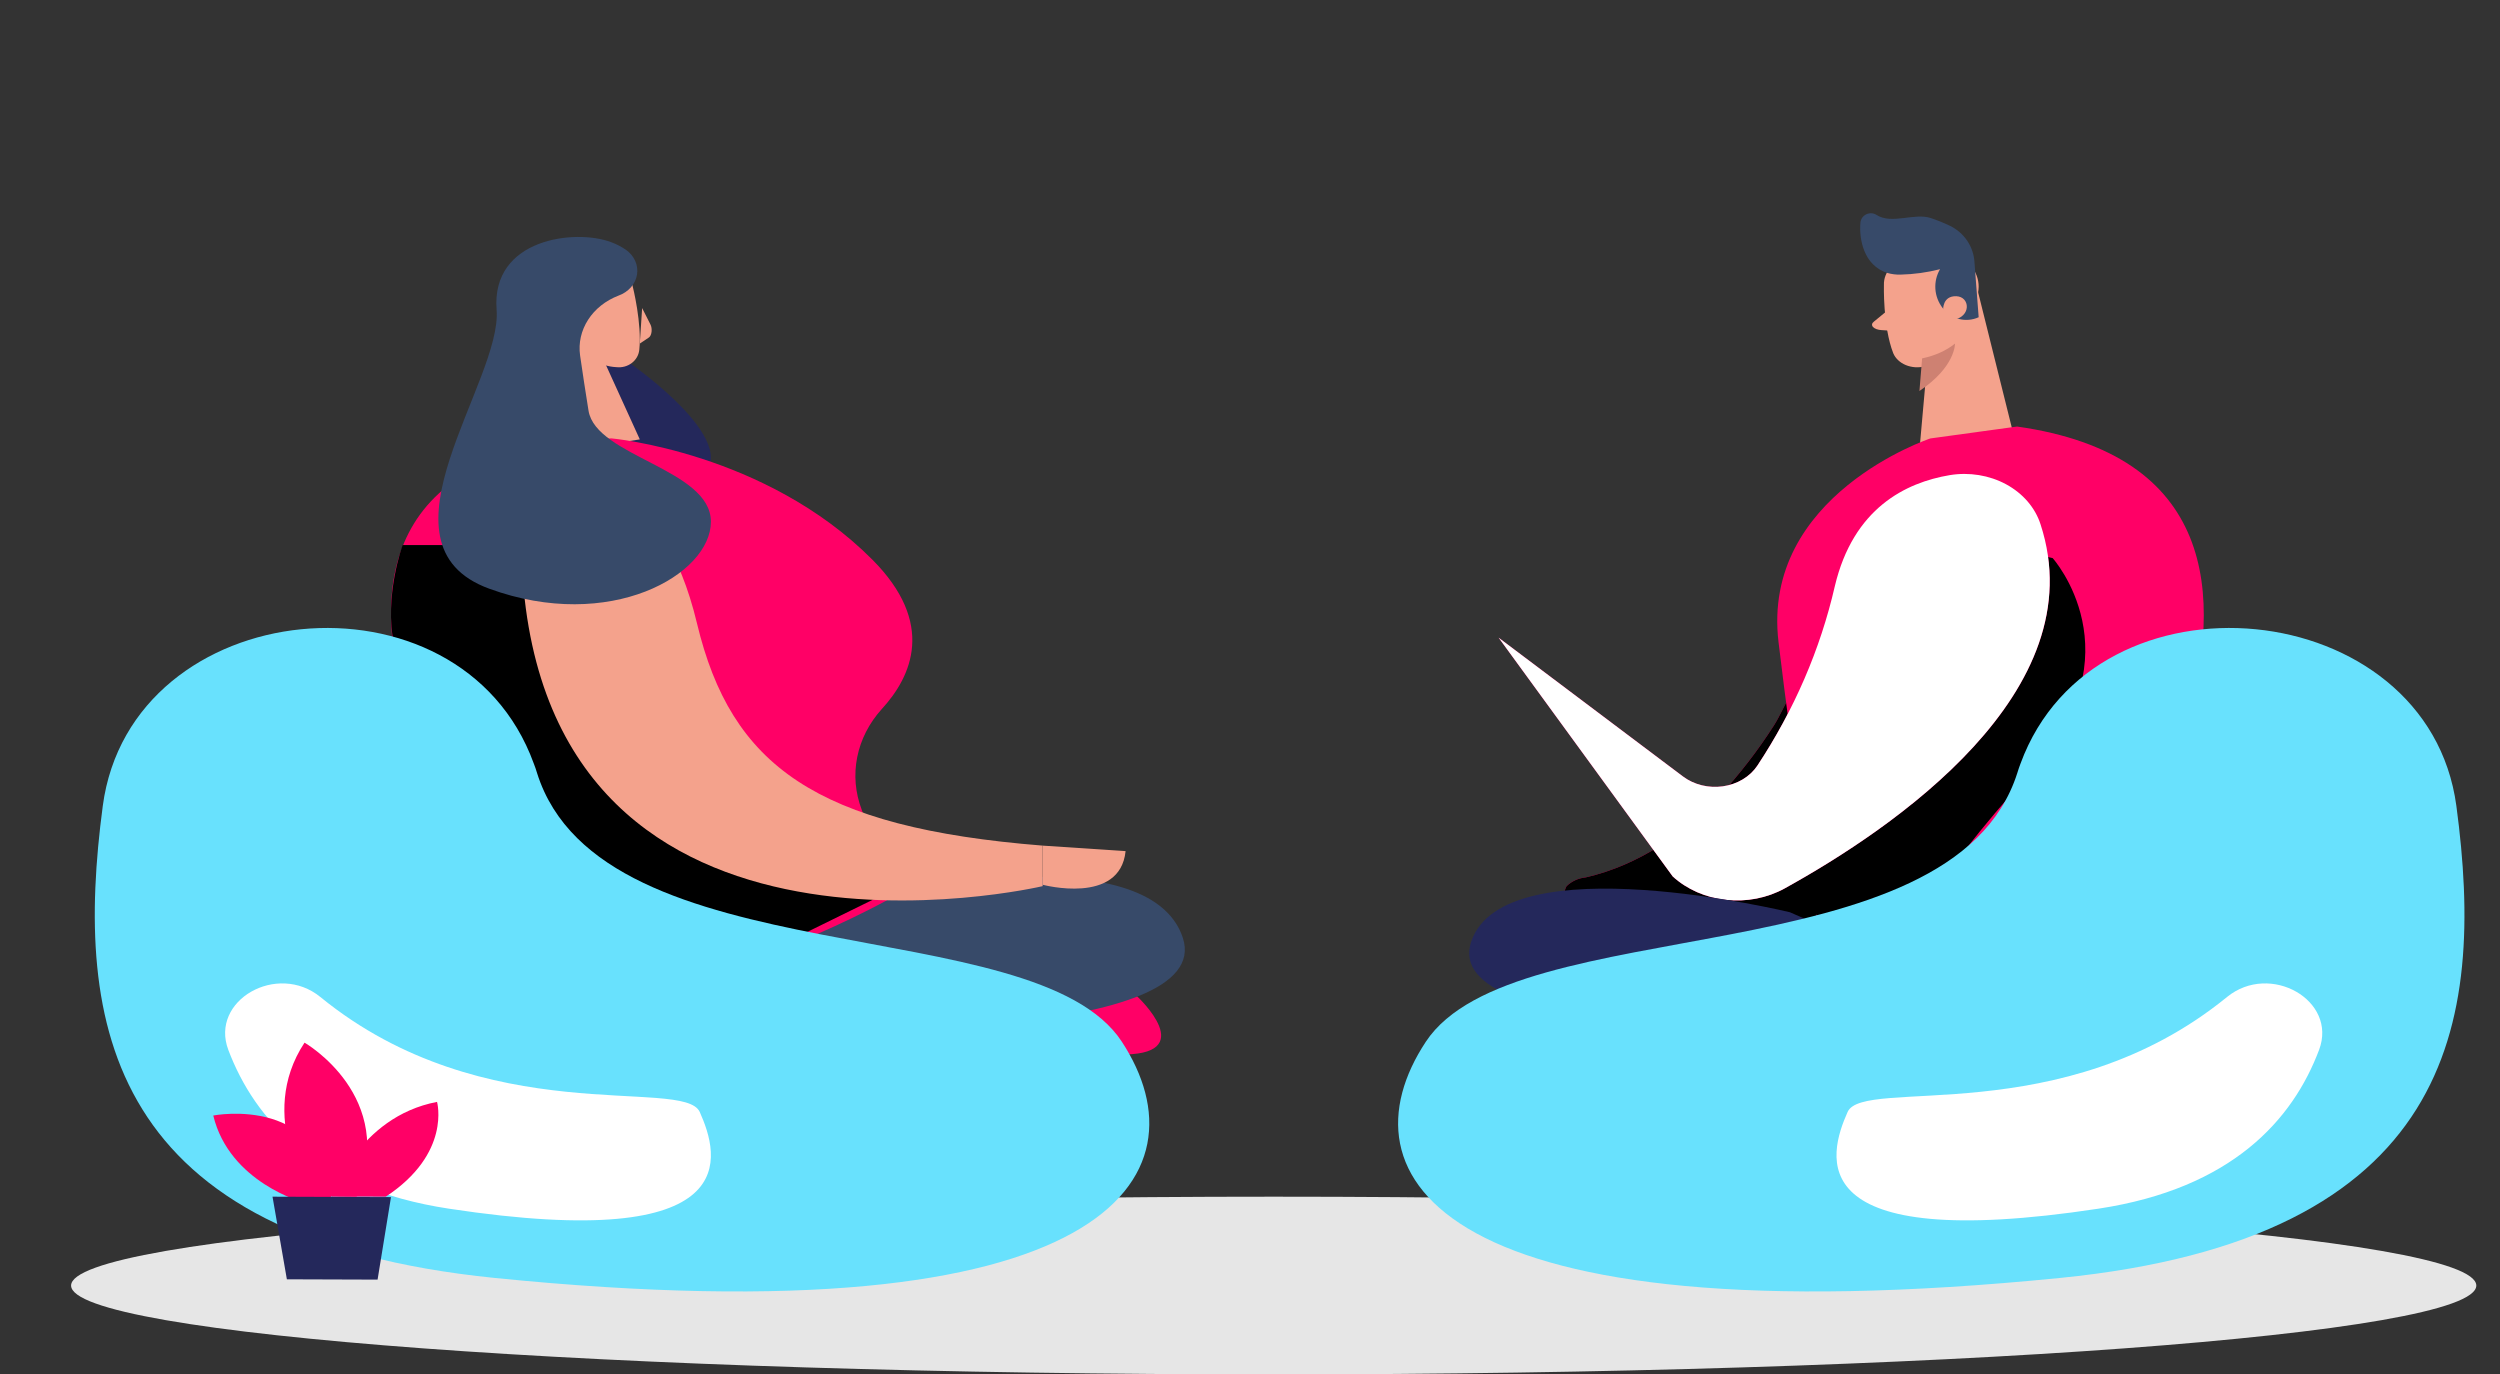 <svg width="211" height="116" viewBox="0 0 211 116" fill="none" xmlns="http://www.w3.org/2000/svg">
<rect x="0" y="0" width="211" height="116" fill="#333333" stroke="none"/>
<path d="M107.5 116C163.557 116 209 112.642 209 108.5C209 104.358 163.557 101 107.5 101C51.443 101 6 104.358 6 108.5C6 112.642 51.443 116 107.5 116Z" fill="#E6E6E6"/>
<path d="M95.957 84.074C95.957 84.074 101.504 89.199 94.318 88.994C87.133 88.789 89.777 83.305 95.957 84.074Z" fill="#FF0066"/>
<path d="M53.178 30.667C53.178 30.667 63.588 37.853 58.689 40.623C53.79 43.393 50 30 50 30L53.178 30.667Z" fill="#24285B"/>
<path d="M53.399 24.163C53.399 24.163 54.197 27.324 53.954 29.538C53.931 29.753 53.863 29.96 53.754 30.15C53.645 30.339 53.497 30.506 53.319 30.641C53.141 30.776 52.936 30.876 52.717 30.936C52.498 30.996 52.268 31.014 52.041 30.989C51.306 30.956 50.597 30.724 49.998 30.321C49.399 29.918 48.936 29.361 48.664 28.716L47.206 26.043C46.977 25.48 46.938 24.863 47.094 24.277C47.25 23.692 47.594 23.166 48.078 22.771C49.798 21.203 53.019 22.207 53.399 24.163Z" fill="#F4A28C"/>
<path d="M47 28L48.027 38L54 37.086L50.853 30.176L47 28Z" fill="#F4A28C"/>
<path d="M50 27.017C50 27.017 49.876 25.802 49.323 26.028C48.77 26.253 48.944 28.017 49.72 28L50 27.017Z" fill="#F4A28C"/>
<path d="M54.196 26L54.904 27.4C54.944 27.48 54.973 27.578 54.988 27.684C55.003 27.791 55.004 27.904 54.991 28.012C54.977 28.12 54.95 28.219 54.911 28.301C54.872 28.383 54.824 28.445 54.769 28.482L54 29L54.196 26Z" fill="#F4A28C"/>
<path d="M74.691 75.426C74.691 75.426 96.926 70.433 99.825 79.133C102.723 87.832 68.736 86.977 68.736 86.977L61 81.559L74.691 75.426Z" fill="#374A69"/>
<path d="M51.609 37C51.609 37 64.579 38.156 73.617 47.224C78.985 52.604 76.956 57.089 74.42 59.846C73.356 61.026 72.644 62.42 72.349 63.903C72.053 65.385 72.183 66.908 72.727 68.336L75.415 75.681C75.415 75.681 61.068 83.772 52.004 82.94C42.94 82.108 14.418 38.248 51.609 37Z" fill="#FF0066"/>
<path d="M33.982 46.006C33.982 46.006 32.392 50.301 33.258 54.453C34.125 58.605 38.562 86.177 67.977 78.731L75 75.281L67.547 69.743L53.286 56.575L47.044 46L33.982 46.006Z" fill="black"/>
<path d="M45.05 64.44C38.828 47.334 11.053 50.135 8.674 68.022C6.225 86.488 9.002 104.551 41.752 107.859C93.818 113.109 102.033 99.171 94.686 87.923C87.338 76.675 50.783 82.585 45.326 65.24C45.242 64.954 45.153 64.697 45.05 64.44Z" fill="#68E1FD"/>
<path d="M88 74.673C88 74.673 94.532 76.42 95 71.835L88 71.37V74.673Z" fill="#F4A28C"/>
<path d="M44.001 46.223C43.924 42.19 48.794 39.594 52.42 41.816C54.906 43.336 57.354 46.466 58.827 52.619C61.711 64.641 68.887 69.843 88 71.37V74.791C88 74.791 44.776 84.977 44.001 46.223Z" fill="#F4A28C"/>
<path d="M52.197 24.952C52.609 24.805 52.971 24.564 53.246 24.253C53.52 23.943 53.699 23.573 53.763 23.181C53.827 22.789 53.775 22.389 53.611 22.021C53.447 21.653 53.178 21.33 52.83 21.084C52.444 20.817 52.018 20.598 51.564 20.434C48.584 19.305 41.439 20.101 41.914 26.149C42.388 32.198 31.073 45.949 41.281 49.682C51.488 53.415 60 48.484 60 44.034C60 39.584 50.305 38.54 49.672 34.666C49.413 33.084 49.166 31.413 48.957 29.984C48.814 28.945 49.053 27.893 49.637 26.986C50.221 26.079 51.12 25.365 52.197 24.952Z" fill="#374A69"/>
<path d="M27.04 84.148C23.4 81.18 17.697 84.433 19.268 88.606C21.497 94.509 26.619 100.298 37.872 102.01C63.157 105.858 60.692 97.495 59.057 93.847C57.696 90.867 40.976 95.514 27.04 84.148Z" fill="white"/>
<path d="M145.122 67.185C142.142 70.361 138.306 73.028 133.833 74.053C133.209 74.116 132.632 74.382 132.211 74.801C132.064 75.081 131.992 75.387 132.001 75.696C132.01 76.006 132.099 76.308 132.262 76.581C133.389 79.04 135.391 81.092 137.955 82.414C140.518 83.736 143.497 84.253 146.423 83.884C148.817 83.471 151.092 82.623 153.11 81.391C155.032 80.365 156.673 78.962 157.912 77.288C159.354 75.172 159.759 72.622 159.913 70.147C160.055 67.912 160.023 65.671 159.817 63.441C159.585 60.983 157.603 54.961 153.432 56.155C151.713 56.642 150.574 59.922 149.718 61.227C148.378 63.327 146.84 65.32 145.122 67.185Z" fill="#FF0066"/>
<path d="M145.122 67.185C142.142 70.361 138.306 73.028 133.833 74.053C133.209 74.116 132.632 74.382 132.211 74.801C132.064 75.081 131.992 75.387 132.001 75.696C132.01 76.006 132.099 76.308 132.262 76.581C133.389 79.04 135.391 81.092 137.955 82.414C140.518 83.736 143.497 84.253 146.423 83.884C148.817 83.471 151.092 82.623 153.11 81.391C155.032 80.365 156.673 78.962 157.912 77.288C159.354 75.172 159.759 72.622 159.913 70.147C160.055 67.912 160.023 65.671 159.817 63.441C159.585 60.983 157.603 54.961 153.432 56.155C151.713 56.642 150.574 59.922 149.718 61.227C148.378 63.327 146.84 65.32 145.122 67.185Z" fill="black"/>
<path d="M140.173 69.941C140.793 70.044 141.458 70.011 142.038 69.849C142.615 69.72 143.122 69.505 143.505 69.228C143.696 69.088 143.836 68.929 143.918 68.759C143.999 68.588 144.02 68.41 143.98 68.235C143.971 68.157 143.931 68.08 143.863 68.011C143.795 67.942 143.702 67.883 143.589 67.837C143.407 67.777 143.177 67.773 142.995 67.709C142.822 67.622 142.68 67.517 142.576 67.399C142.41 67.277 142.198 67.178 141.957 67.109C141.715 67.04 141.449 67.003 141.179 67C140.633 66.996 140.093 67.064 139.6 67.199C139.243 67.268 138.917 67.38 138.645 67.529C138.373 67.678 138.163 67.859 138.029 68.06C137.962 68.288 138.013 68.523 138.175 68.735C138.338 68.947 138.605 69.128 138.944 69.255C139.638 69.505 140.412 69.673 141.221 69.749" fill="#24285B"/>
<path d="M159.003 24.035C159.003 24.035 158.903 27.529 159.788 29.807C159.969 30.245 160.351 30.607 160.854 30.814C161.356 31.021 161.937 31.057 162.47 30.913C163.347 30.724 164.14 30.331 164.751 29.779C165.363 29.228 165.768 28.543 165.917 27.805L166.95 24.693C167.077 24.051 166.96 23.392 166.614 22.808C166.268 22.224 165.711 21.742 165.019 21.43C162.538 20.164 158.936 21.889 159.003 24.035Z" fill="#F4A28C"/>
<path d="M166.787 24L170 36.909L162 38L162.876 28.167L166.787 24Z" fill="#F4A28C"/>
<path d="M160.397 23.178C161.525 23.152 162.646 22.998 163.739 22.72C163.444 23.225 163.308 23.804 163.346 24.385C163.384 24.966 163.595 25.523 163.952 25.988C164.287 26.447 164.775 26.776 165.332 26.92C165.888 27.064 166.478 27.012 167 26.775L166.648 22.181C166.619 21.523 166.41 20.884 166.042 20.333C165.674 19.782 165.162 19.338 164.558 19.049C164.034 18.8 163.494 18.582 162.942 18.398C161.563 17.95 159.646 18.964 158.376 18.137C158.249 18.057 158.102 18.01 157.95 18.001C157.799 17.993 157.648 18.023 157.511 18.088C157.375 18.154 157.258 18.253 157.172 18.375C157.086 18.498 157.033 18.64 157.02 18.789C156.899 20.199 157.297 22.385 159.271 23.031C159.636 23.139 160.016 23.189 160.397 23.178Z" fill="#374A69"/>
<path d="M164.001 26.16C164.001 26.16 163.93 24.962 165.111 25.001C166.292 25.04 166.394 26.759 164.822 27L164.001 26.16Z" fill="#F4A28C"/>
<path d="M159.548 26L158.15 27.151C158.064 27.218 158.013 27.294 158.002 27.373C157.991 27.452 158.021 27.532 158.087 27.603C158.154 27.675 158.256 27.736 158.384 27.782C158.511 27.827 158.659 27.855 158.813 27.862L161 28L159.548 26Z" fill="#F4A28C"/>
<path d="M162.227 30.248C163.317 30.019 164.281 29.585 165 29C165 29 165.062 30.946 162 33L162.227 30.248Z" fill="#CE8172"/>
<path d="M173.792 83L154.011 81.825C154.011 81.825 153.727 80.062 153.294 77.195C152.984 75.132 152.59 72.494 152.17 69.615C151.479 64.838 150.716 59.297 150.109 54.209C148.617 41.77 162.919 37.005 162.919 37.005L170.239 36C203.495 40.701 173.792 83 173.792 83Z" fill="#FF0066"/>
<path d="M171.482 65.086C162.473 74.99 159.734 81 159.734 81L153.098 77.089C152.795 75.087 152.41 72.527 152 69.733L157.29 62.68L172.757 47L173.244 47.103C173.244 47.103 180.491 55.182 171.482 65.086Z" fill="black"/>
<path d="M172.22 44.248C171.769 42.845 170.732 41.642 169.314 40.874C167.896 40.107 166.2 39.831 164.561 40.101C160.846 40.725 156.416 42.888 154.858 49.481C153.634 54.807 151.424 59.923 148.315 64.628C148.008 65.086 147.589 65.479 147.088 65.779C146.586 66.079 146.016 66.279 145.416 66.364C144.817 66.45 144.203 66.419 143.618 66.274C143.034 66.129 142.493 65.874 142.034 65.526L126.485 53.822L141.179 73.975C142.378 75.069 143.974 75.768 145.696 75.951C147.418 76.135 149.16 75.793 150.626 74.983C159.748 69.94 176.848 58.364 172.22 44.248Z" fill="#FF0066"/>
<path d="M172.22 44.248C171.769 42.845 170.732 41.642 169.314 40.874C167.896 40.107 166.2 39.831 164.561 40.101C160.846 40.725 156.416 42.888 154.858 49.481C153.634 54.807 151.424 59.923 148.315 64.628C148.008 65.086 147.589 65.479 147.088 65.779C146.586 66.079 146.016 66.279 145.416 66.364C144.817 66.45 144.203 66.419 143.618 66.274C143.034 66.129 142.493 65.874 142.034 65.526L126.485 53.822L141.179 73.975C142.378 75.069 143.974 75.768 145.696 75.951C147.418 76.135 149.16 75.793 150.626 74.983C159.748 69.94 176.848 58.364 172.22 44.248Z" fill="white"/>
<path d="M128.04 84.074C128.04 84.074 122.498 89.199 129.683 88.994C136.869 88.789 134.221 83.305 128.04 84.074Z" fill="#FF0066"/>
<path d="M151.072 76.995C151.072 76.995 126.981 71.149 124.169 79.472C121.357 87.796 154.467 86.978 154.467 86.978L162 81.794L151.072 76.995Z" fill="#24285B"/>
<path d="M170.534 64.44C176.826 47.334 204.919 50.135 207.318 68.022C209.794 86.488 206.986 104.551 173.869 107.859C121.218 113.109 112.911 99.171 120.34 87.923C127.77 76.675 164.736 82.585 170.261 65.24C170.346 64.954 170.437 64.697 170.534 64.44Z" fill="#68E1FD"/>
<path d="M187.959 84.148C191.6 81.18 197.304 84.433 195.732 88.606C193.51 94.509 188.381 100.298 177.126 102.01C151.845 105.858 154.311 97.495 155.94 93.847C157.268 90.867 174.016 95.514 187.959 84.148Z" fill="white"/>
<path d="M25.642 101.496C25.642 101.496 19.364 99.828 18 94.15C18 94.15 27.724 92.245 28 102L25.642 101.496Z" fill="#FF0066"/>
<path d="M26.265 100.963C26.265 100.963 21.567 94.259 25.703 88C25.703 88 33.617 92.538 30.099 101L26.265 100.963Z" fill="#FF0066"/>
<path d="M28 100.982C28 100.982 30.214 94.274 36.886 93C36.886 93 38.109 97.355 32.556 101L28 100.982Z" fill="#FF0066"/>
<path d="M23 101L24.212 107.974L31.868 108L33 101.036L23 101Z" fill="#24285B"/>
</svg>
